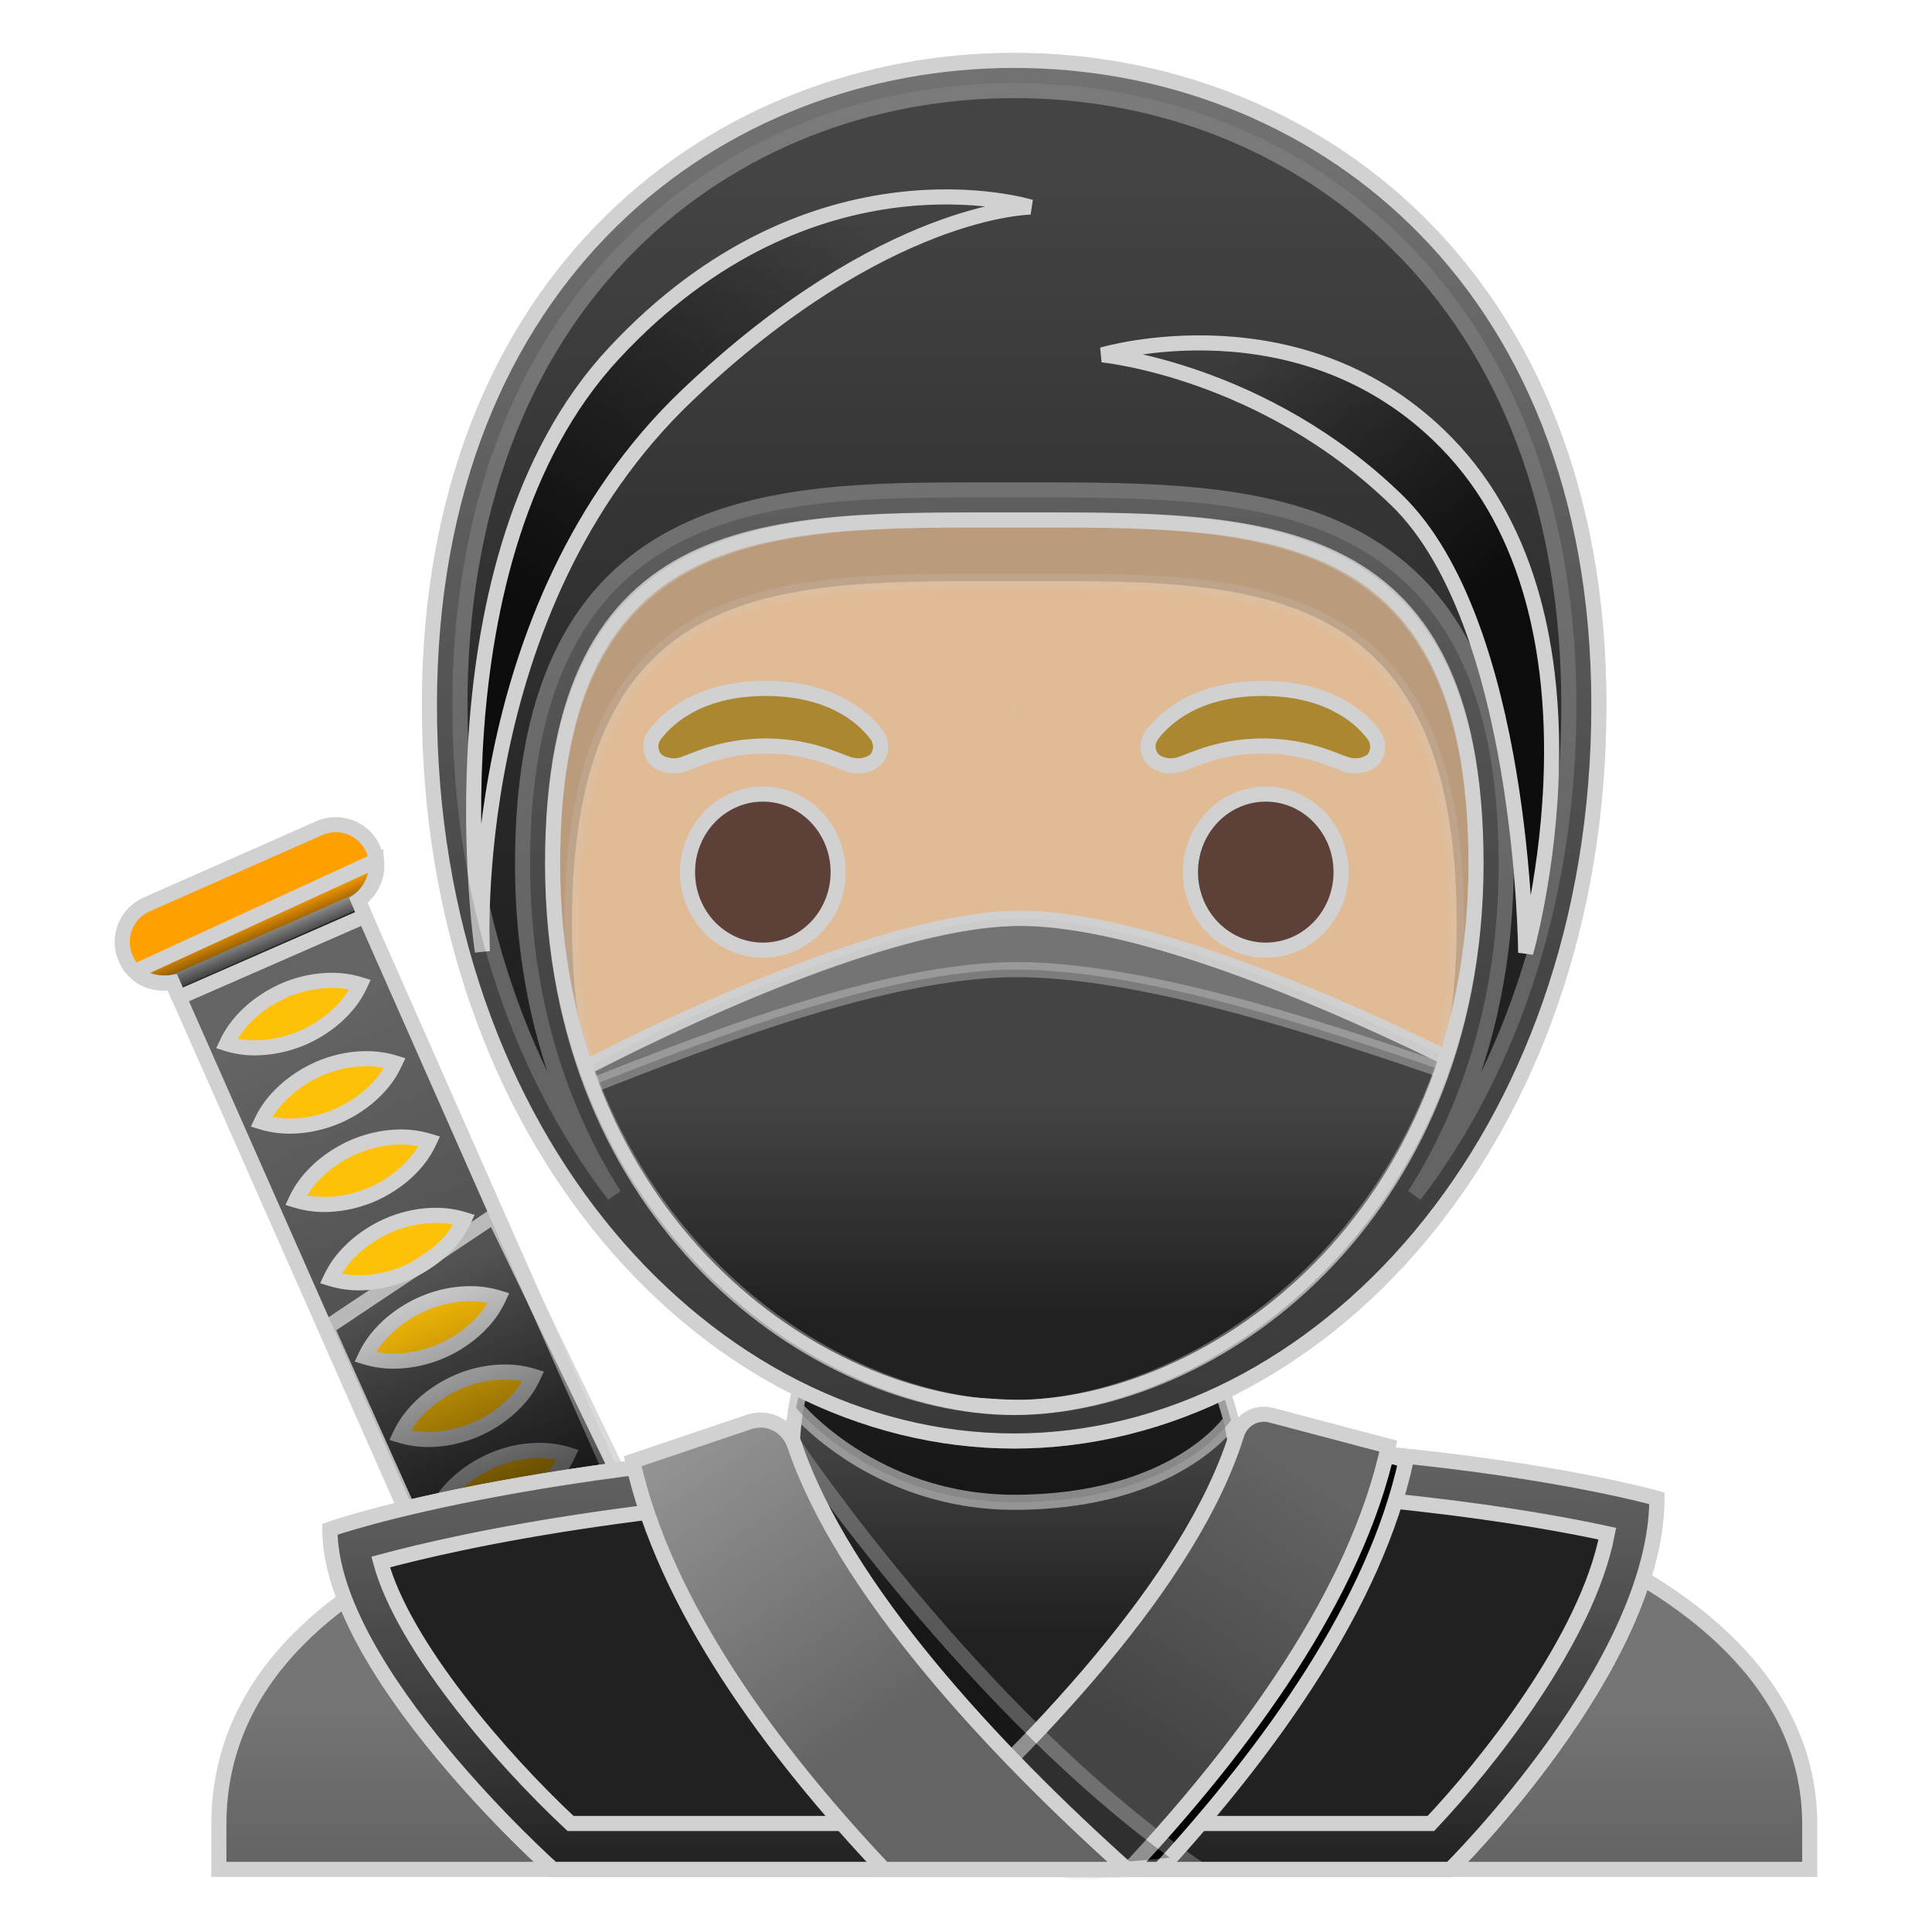 <!DOCTYPE svg PUBLIC "-//W3C//DTD SVG 1.1//EN" "http://www.w3.org/Graphics/SVG/1.1/DTD/svg11.dtd">
<!-- Uploaded to: SVG Repo, www.svgrepo.com, Transformed by: SVG Repo Mixer Tools -->
<svg width="800px" height="800px" viewBox="0 0 128 128" xmlns="http://www.w3.org/2000/svg" xmlns:xlink="http://www.w3.org/1999/xlink" aria-hidden="true" role="img" class="iconify iconify--noto" preserveAspectRatio="xMidYMid meet" fill="#d1d1d1" stroke="#d1d1d1">
<g id="SVGRepo_bgCarrier" stroke-width="0"/>
<g id="SVGRepo_tracerCarrier" stroke-linecap="round" stroke-linejoin="round"/>
<g id="SVGRepo_iconCarrier"> <linearGradient id="IconifyId17ecdb2904d178eab14412" gradientUnits="userSpaceOnUse" x1="19.433" y1="60.185" x2="33.732" y2="29.546" gradientTransform="matrix(1 0 0 -1 0 128)"> <stop offset="0" stop-color="#646464"> </stop> <stop offset="1" stop-color="#444"> </stop> </linearGradient> <path fill="url(#IconifyId17ecdb2904d178eab14412)" d="M48.81 116.4l-12.3 5.44l-25.76-58.27l12.3-5.44z"> </path> <path d="M15.02 69.14c.45-.96 1.05-1.62 1.68-2.18c.64-.55 1.33-.98 2.06-1.31a8.09 8.09 0 0 1 2.36-.65c.84-.09 1.73-.08 2.74.23c-.45.97-1.04 1.62-1.68 2.19a8.4 8.4 0 0 1-2.07 1.31a8.4 8.4 0 0 1-2.36.64c-.82.09-1.71.09-2.73-.23z" fill="#ffc107"> </path> <path d="M21.91 84.71c.45-.96 1.05-1.62 1.68-2.18c.64-.55 1.33-.98 2.06-1.31a8.09 8.09 0 0 1 2.36-.65c.84-.09 1.73-.08 2.74.23c-.45.97-1.04 1.62-1.68 2.19A8.4 8.4 0 0 1 27 84.3a8.4 8.4 0 0 1-2.36.64c-.83.09-1.71.08-2.73-.23z" fill="#ffc107"> </path> <path d="M17.32 74.33c.45-.96 1.05-1.62 1.68-2.18c.64-.55 1.33-.98 2.06-1.31a8.09 8.09 0 0 1 2.36-.65c.84-.09 1.73-.08 2.74.23c-.45.97-1.04 1.62-1.68 2.19a8.4 8.4 0 0 1-2.07 1.31a8.4 8.4 0 0 1-2.36.64c-.83.09-1.71.08-2.73-.23z" fill="#ffc107"> </path> <path d="M26.5 95.09c.45-.96 1.05-1.62 1.68-2.18c.64-.55 1.33-.98 2.06-1.31a8.09 8.09 0 0 1 2.36-.65c.84-.09 1.72-.08 2.74.23c-.45.97-1.04 1.62-1.68 2.19a8.4 8.4 0 0 1-2.07 1.31a8.4 8.4 0 0 1-2.36.64c-.83.09-1.71.08-2.73-.23z" fill="#ffc107"> </path> <path d="M24.2 89.9c.45-.96 1.05-1.62 1.68-2.18c.64-.55 1.33-.98 2.06-1.31a8.09 8.09 0 0 1 2.36-.65c.84-.09 1.72-.08 2.74.23c-.45.97-1.04 1.62-1.68 2.19a8.4 8.4 0 0 1-2.07 1.31a8.4 8.4 0 0 1-2.36.64c-.83.09-1.71.08-2.73-.23z" fill="#ffc107"> </path> <path d="M33.38 110.66c.46-.96 1.05-1.62 1.68-2.18c.64-.55 1.33-.98 2.06-1.31a8.09 8.09 0 0 1 2.36-.65c.84-.09 1.72-.08 2.74.23c-.45.97-1.04 1.62-1.68 2.19c-.64.55-1.33.98-2.06 1.31a8.4 8.4 0 0 1-2.36.64c-.84.09-1.72.08-2.74-.23z" fill="#ffc107"> </path> <path d="M19.61 79.52c.45-.96 1.05-1.62 1.68-2.18c.64-.55 1.33-.98 2.06-1.31a8.09 8.09 0 0 1 2.36-.65c.84-.09 1.73-.08 2.74.23c-.45.97-1.04 1.62-1.68 2.19a8.4 8.4 0 0 1-2.07 1.31a8.4 8.4 0 0 1-2.36.64c-.83.09-1.71.08-2.73-.23z" fill="#ffc107"> </path> <path d="M31.09 105.47c.45-.96 1.05-1.62 1.68-2.18c.64-.55 1.33-.98 2.06-1.31a8.09 8.09 0 0 1 2.36-.65c.84-.09 1.72-.08 2.74.23c-.45.97-1.04 1.62-1.68 2.19c-.64.55-1.33.98-2.06 1.31a8.4 8.4 0 0 1-2.36.64c-.84.09-1.73.08-2.74-.23z" fill="#ffc107"> </path> <path d="M28.79 100.28c.45-.96 1.05-1.62 1.68-2.18c.64-.55 1.33-.98 2.06-1.31a8.09 8.09 0 0 1 2.36-.65c.84-.09 1.72-.08 2.74.23c-.45.97-1.04 1.62-1.68 2.19c-.64.55-1.33.98-2.06 1.31a8.4 8.4 0 0 1-2.36.64c-.84.09-1.72.08-2.74-.23z" fill="#ffc107"> </path> <path d="M23.34 59.85L11.92 64.9c-1.38.61-2.98-.01-3.59-1.39c-.61-1.38.01-2.98 1.39-3.59l11.42-5.05c1.38-.61 2.98.01 3.59 1.39c.61 1.37-.01 2.98-1.39 3.59z" fill="#ffa000"> </path> <g opacity=".81"> <linearGradient id="IconifyId17ecdb2904d178eab14413" gradientUnits="userSpaceOnUse" x1="35.808" y1="24.371" x2="28.002" y2="43.286" gradientTransform="matrix(1 0 0 -1 0 128)"> <stop offset="0"> </stop> <stop offset="1" stop-opacity="0"> </stop> </linearGradient> <path fill="url(#IconifyId17ecdb2904d178eab14413)" d="M28.62 103.52l-6.97-15.57l11.08-7.39l8.58 17.77z"> </path> </g> <linearGradient id="IconifyId17ecdb2904d178eab14414" gradientUnits="userSpaceOnUse" x1="18.286" y1="64.045" x2="16.942" y2="67.302" gradientTransform="matrix(1 0 0 -1 0 128)"> <stop offset="0"> </stop> <stop offset="1" stop-opacity="0"> </stop> </linearGradient> <path d="M8.94 64.37c.91 1 2.48.72 2.48.72l.44.99l12.32-5.39l-.43-1.02s1.3-.89 1.19-2.66l-16 7.36z" fill="url(#IconifyId17ecdb2904d178eab14414)"> </path> <g> <linearGradient id="IconifyId17ecdb2904d178eab14415" gradientUnits="userSpaceOnUse" x1="67.199" y1="2.462" x2="67.199" y2="15.47" gradientTransform="matrix(1 0 0 -1 0 128)"> <stop offset=".17" stop-color="#646464"> </stop> <stop offset="1" stop-color="#757575"> </stop> </linearGradient> <path d="M14.5 120.87v2.98h105.4v-2.98c0-17.01-26.71-25.43-52.7-25.4c-25.83.03-52.7 7.38-52.7 25.4z" fill="url(#IconifyId17ecdb2904d178eab14415)"> </path> <path d="M21.86 101.32c0 9.35 14.77 22.53 14.77 22.53h59.46s13.68-13.54 13.68-24.58c0 0-15.17-4.35-42.57-3.8c-30.57.61-45.34 5.85-45.34 5.85z" fill="#212121"> </path> <linearGradient id="IconifyId17ecdb2904d178eab14416" gradientUnits="userSpaceOnUse" x1="65.813" y1="32.578" x2="65.813" y2="4.152" gradientTransform="matrix(1 0 0 -1 0 128)"> <stop offset="0" stop-color="#646464"> </stop> <stop offset=".265" stop-color="#575757"> </stop> <stop offset=".754" stop-color="#353535"> </stop> <stop offset="1" stop-color="#212121"> </stop> </linearGradient> <path d="M71.95 98.46c17.78 0 29.7 2.1 34.54 3.15c-1.35 7.03-8.11 15.41-11.69 19.2h-57c-4.67-4.36-11.08-11.82-12.58-17.32c5.2-1.41 19.09-4.52 42.04-4.98c1.57-.03 3.14-.05 4.69-.05m0-3.04c-1.54 0-3.12.01-4.75.05c-30.56.61-45.34 5.85-45.34 5.85c0 9.35 14.77 22.53 14.77 22.53h59.46s13.68-13.54 13.68-24.58c0 0-13.43-3.85-37.82-3.85z" fill="url(#IconifyId17ecdb2904d178eab14416)"> </path> <linearGradient id="IconifyId17ecdb2904d178eab14417" gradientUnits="userSpaceOnUse" x1="67.199" y1="34.557" x2="67.199" y2="12.428" gradientTransform="matrix(1 0 0 -1 0 128)"> <stop offset=".074" stop-color="#444"> </stop> <stop offset=".653" stop-color="#212121"> </stop> </linearGradient> <path d="M52.45 97.5c0-2.98.2-8.22 3.77-9.89c2.47-1.15 19.06-.56 21.62.76c3.24 1.67 4.11 6.31 4.11 9.12c0 5.04-6.6 20.14-14.74 20.14S52.45 102.54 52.45 97.5z" fill="url(#IconifyId17ecdb2904d178eab14417)"> </path> <path d="M53.43 89.98l-.69 3.3s5.17 6.25 14.46 6.25c10.73 0 14.36-5.44 14.36-5.44L80.63 91l-27.2-1.02z" opacity=".61" fill="#000000"> </path> <path d="M76.85 123.85c7.39-8.07 14.26-17.68 16.31-27.11l-7.76-2.05c-.98-.26-1.98.3-2.28 1.26c-2.89 9.32-12.71 19.86-21.65 27.9h15.38z" fill="#000000"> </path> <g> <linearGradient id="IconifyId17ecdb2904d178eab14418" gradientUnits="userSpaceOnUse" x1="85.23" y1="30.849" x2="74.162" y2="13.671" gradientTransform="matrix(1 0 0 -1 0 128)"> <stop offset="0" stop-color="#646464"> </stop> <stop offset="1" stop-color="#444"> </stop> </linearGradient> <path d="M74.79 123.87c7.72-8.26 15.06-18.26 17.19-28.06l-7.76-2.05c-.98-.26-1.98.3-2.28 1.26c-3.01 9.69-13.51 20.71-22.73 28.85h15.58z" fill="url(#IconifyId17ecdb2904d178eab14418)"> </path> </g> <g opacity=".31"> <path d="M52.64 95.73s11.86 17.65 26.22 27.7c0 0-8.07.93-8.3.42s-17.29-19.17-17.29-19.17l-.63-8.95z" fill="#000000"> </path> </g> <g> <linearGradient id="IconifyId17ecdb2904d178eab14419" gradientUnits="userSpaceOnUse" x1="59.106" y1="13.937" x2="42.818" y2="37.326" gradientTransform="matrix(1 0 0 -1 0 128)"> <stop offset="0" stop-color="#646464"> </stop> <stop offset="1" stop-color="#9e9e9e"> </stop> </linearGradient> <path d="M74.67 123.85c-8.86-7.93-18.81-18.6-22.03-28.12c-.42-1.25-1.74-1.94-2.99-1.53l-7.73 2.61c2.12 9.55 9.15 19.11 16.64 27.04h16.11z" fill="url(#IconifyId17ecdb2904d178eab14419)"> </path> </g> </g> <g> <path d="M67.2 9.39c-17.64 0-33.97 18.86-33.97 46.01c0 27 16.83 39.23 33.97 39.23s33.97-12.23 33.97-39.23c0-27.15-16.33-46.01-33.97-46.01z" fill="#e0bb95"> </path> </g> <g fill="#5d4037"> <ellipse cx="50.54" cy="57.78" rx="4.99" ry="5.17"> </ellipse> <ellipse cx="83.86" cy="57.78" rx="4.99" ry="5.17"> </ellipse> </g> <g fill="#ab872f"> <path d="M58.06 48.66c-.94-1.24-3.11-3.05-7.33-3.05s-6.39 1.81-7.33 3.05c-.42.55-.31 1.19-.02 1.57c.27.36 1.06.69 1.93.39c.87-.3 2.57-1.18 5.43-1.2c2.85.02 4.55.9 5.43 1.2c.87.3 1.66-.03 1.93-.39c.27-.38.38-1.02-.04-1.57z"> </path> <path d="M91 48.66c-.94-1.24-3.11-3.05-7.33-3.05s-6.39 1.81-7.33 3.05c-.42.55-.31 1.19-.02 1.57c.27.36 1.06.69 1.93.39s2.57-1.18 5.43-1.2c2.85.02 4.55.9 5.43 1.2c.87.3 1.66-.03 1.93-.39c.27-.38.37-1.02-.04-1.57z"> </path> </g> <g> <path d="M67.2 8.05c-18.73 0-33.97 12.58-33.97 41.17c0 28.75 14.7 44.47 33.97 44.47s35.6-16.09 35.6-44.85c-.01-28.59-16.87-40.79-35.6-40.79zm0 83.24c-12.62 0-29.31-6.5-29.31-30.03c0-23.4 14.03-22.76 29.31-22.76s29.31-.64 29.31 22.76c0 23.53-16.69 30.03-29.31 30.03z" opacity=".17" fill="#000000"> </path> <path fill="#212121" d="M67.2 47.23h-.01z"> </path> <linearGradient id="IconifyId17ecdb2904d178eab14420" gradientUnits="userSpaceOnUse" x1="67.198" y1="56.854" x2="67.198" y2="32.627" gradientTransform="matrix(1 0 0 -1 0 128)"> <stop offset=".074" stop-color="#444"> </stop> <stop offset=".653" stop-color="#212121"> </stop> </linearGradient> <path d="M67.57 60.84c11.15 0 31.09 10.69 31.09 10.69c-.61 10.22-13.92 21.98-30.38 21.74c-27.62-.4-32.55-20.92-32.55-20.92s20.69-11.51 31.84-11.51z" fill="url(#IconifyId17ecdb2904d178eab14420)"> </path> <path d="M98.63 71.94c0-.03.01-.06.01-.08c-1.06-.63-2.13-1.29-3.21-1.97c-6.11-3-19.47-9.04-27.85-9.04c-7.72 0-20.74 5.71-28.74 9.9c-1.6 1.07-.68 1.17-2.23 2.15c5.24-1.84 20.34-8.66 30.74-8.66c10.21-.01 25.69 5.9 31.28 7.7z" opacity=".4" fill="#bdbdbd"> </path> <linearGradient id="IconifyId17ecdb2904d178eab14421" gradientUnits="userSpaceOnUse" x1="67.198" y1="123.488" x2="67.198" y2="33.598" gradientTransform="matrix(1 0 0 -1 0 128)"> <stop offset=".074" stop-color="#444"> </stop> <stop offset=".653" stop-color="#212121"> </stop> </linearGradient> <path d="M67.2 4C47.65 4 28.45 18.14 28.45 46.74c0 28.75 18.63 48.73 38.74 48.73c20.11 0 38.74-19.98 38.74-48.73C105.94 18.14 86.75 4 67.2 4zm0 89.25c-13.18 0-30.59-12.51-30.59-36.04c0-23.4 14.64-22.76 30.59-22.76s30.59-.64 30.59 22.76c0 23.52-17.42 36.04-30.59 36.04z" fill="url(#IconifyId17ecdb2904d178eab14421)"> </path> <linearGradient id="IconifyId17ecdb2904d178eab14422" gradientUnits="userSpaceOnUse" x1="36.791" y1="85.41" x2="58.413" y2="112.099" gradientTransform="matrix(1 0 0 -1 0 128)"> <stop offset="0" stop-color="#0d0c0c"> </stop> <stop offset="1" stop-color="#0d0c0c" stop-opacity="0"> </stop> </linearGradient> <path d="M68.28 13.72s-14.44-4.49-27.62 9.7c-12.64 13.61-8.7 39.62-8.7 39.62s-1.34-22.67 13.58-36.86c13.05-12.42 22.74-12.46 22.74-12.46z" fill="url(#IconifyId17ecdb2904d178eab14422)"> </path> <linearGradient id="IconifyId17ecdb2904d178eab14423" gradientUnits="userSpaceOnUse" x1="95.252" y1="85.594" x2="80.387" y2="103.162" gradientTransform="matrix(1 0 0 -1 0 128)"> <stop offset="0" stop-color="#0d0c0c"> </stop> <stop offset="1" stop-color="#0d0c0c" stop-opacity="0"> </stop> </linearGradient> <path d="M92.54 33.14c8.42 8.18 8.54 29.98 8.54 29.98s6.31-21.95-5.25-33.78c-9.56-9.79-22.8-5.83-22.8-5.83s10.64 1.01 19.51 9.63z" fill="url(#IconifyId17ecdb2904d178eab14423)"> </path> <g opacity=".38"> <linearGradient id="IconifyId17ecdb2904d178eab14424" gradientUnits="userSpaceOnUse" x1="67.198" y1="124" x2="67.198" y2="32.53" gradientTransform="matrix(1 0 0 -1 0 128)"> <stop offset="0" stop-color="#bdbdbd"> </stop> <stop offset="1" stop-color="#646464"> </stop> </linearGradient> <path d="M67.2 6c9.7 0 18.69 3.58 25.3 10.07c7.49 7.35 11.44 17.95 11.44 30.67c0 12.37-3.62 23.81-10.22 32.44c3.68-5.81 6.07-13.16 6.07-21.96c0-10.8-3.18-17.81-9.73-21.45c-5.51-3.06-12.54-3.31-20.49-3.31h-4.72c-13.47 0-30.23 0-30.23 24.76c0 8.81 2.38 16.15 6.07 21.96c-6.6-8.63-10.22-20.07-10.22-32.44c0-12.71 3.96-23.32 11.44-30.67C48.51 9.58 57.5 6 67.2 6m0-2C47.65 4 28.45 18.14 28.45 46.74c0 28.75 18.63 48.73 38.74 48.73c20.11 0 38.74-19.98 38.74-48.73C105.94 18.14 86.75 4 67.2 4zm0 30.45h2.36c14.43 0 28.23.57 28.23 22.76c0 23.52-18 36.04-30.59 36.04S36.61 80.73 36.61 57.21c0-22.19 13.8-22.76 28.23-22.76h2.36z" fill="url(#IconifyId17ecdb2904d178eab14424)"> </path> </g> </g> </g>
</svg>